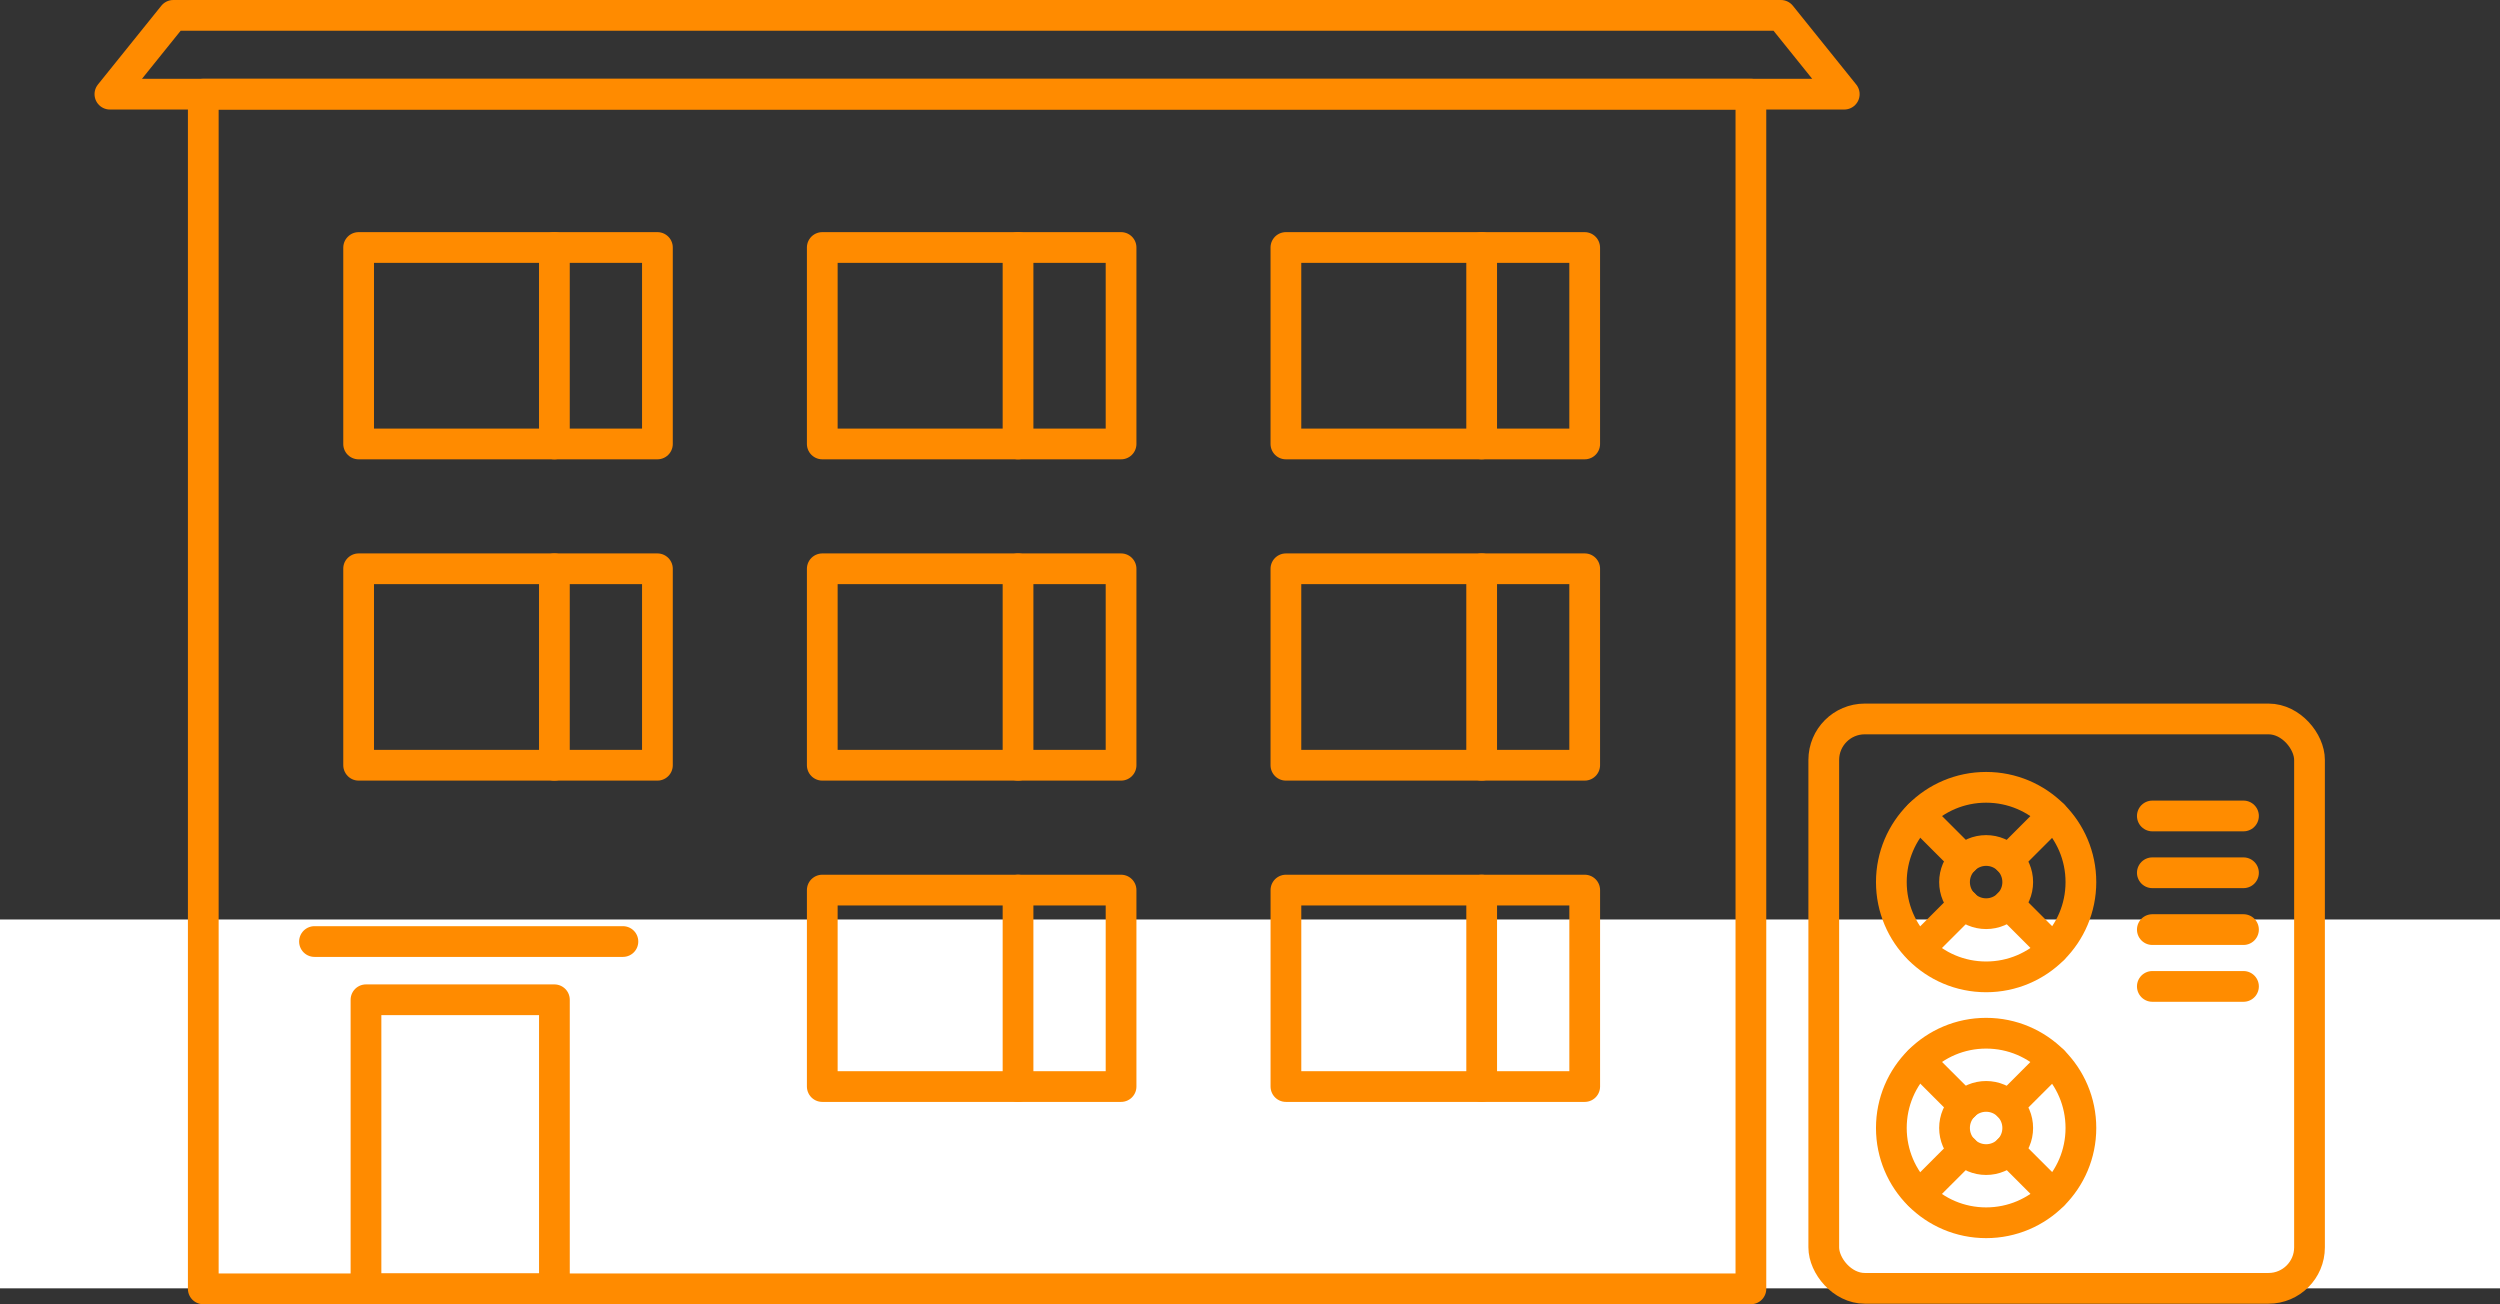 <svg xmlns="http://www.w3.org/2000/svg" width="122" height="63.646" viewBox="0 0 122 63.646">
  <rect x="0" y="0" width="122" height="63.646" fill="#333333" stroke="none"/>
  <g id="Group_741" data-name="Group 741" transform="translate(-639 -1029.129)">
    <rect id="Rectangle_225" data-name="Rectangle 225" width="122" height="18" transform="translate(639 1074)" fill="#fff"/>
    <g id="Group_738" data-name="Group 738">
      <g id="Vektorový_inteligentní_objekt" data-name="Vektorový inteligentní objekt" transform="translate(644.363 1029.879)">
        <rect id="Rectangle_45" data-name="Rectangle 45" width="9.195" height="14.107" transform="translate(12.497 48.039)" fill="none" stroke="#ff8b00" stroke-linecap="round" stroke-linejoin="round" stroke-width="1.5"/>
        <g id="Group_216" data-name="Group 216" transform="translate(12.138 11.328)">
          <g id="Group_213" data-name="Group 213">
            <rect id="Rectangle_46" data-name="Rectangle 46" width="14.581" height="9.587" fill="none" stroke="#ff8b00" stroke-linecap="round" stroke-linejoin="round" stroke-width="1.5"/>
            <line id="Line_64" data-name="Line 64" y2="9.587" transform="translate(9.553)" fill="none" stroke="#ff8b00" stroke-linecap="round" stroke-linejoin="round" stroke-width="1.5"/>
          </g>
          <g id="Group_214" data-name="Group 214" transform="translate(22.626)">
            <rect id="Rectangle_47" data-name="Rectangle 47" width="14.581" height="9.587" fill="none" stroke="#ff8b00" stroke-linecap="round" stroke-linejoin="round" stroke-width="1.5"/>
            <line id="Line_65" data-name="Line 65" y2="9.587" transform="translate(9.553)" fill="none" stroke="#ff8b00" stroke-linecap="round" stroke-linejoin="round" stroke-width="1.5"/>
          </g>
          <g id="Group_215" data-name="Group 215" transform="translate(45.251)">
            <rect id="Rectangle_48" data-name="Rectangle 48" width="14.581" height="9.587" fill="none" stroke="#ff8b00" stroke-linecap="round" stroke-linejoin="round" stroke-width="1.5"/>
            <line id="Line_66" data-name="Line 66" y2="9.587" transform="translate(9.553)" fill="none" stroke="#ff8b00" stroke-linecap="round" stroke-linejoin="round" stroke-width="1.5"/>
          </g>
        </g>
        <rect id="Rectangle_49" data-name="Rectangle 49" width="75.524" height="58.301" transform="translate(4.557 3.845)" fill="none" stroke="#ff8b00" stroke-linecap="round" stroke-linejoin="round" stroke-width="1.5"/>
        <g id="Group_220" data-name="Group 220" transform="translate(12.138 27.007)">
          <g id="Group_217" data-name="Group 217">
            <rect id="Rectangle_50" data-name="Rectangle 50" width="14.581" height="9.587" fill="none" stroke="#ff8b00" stroke-linecap="round" stroke-linejoin="round" stroke-width="1.5"/>
            <line id="Line_67" data-name="Line 67" y2="9.587" transform="translate(9.553)" fill="none" stroke="#ff8b00" stroke-linecap="round" stroke-linejoin="round" stroke-width="1.5"/>
          </g>
          <g id="Group_218" data-name="Group 218" transform="translate(22.626)">
            <rect id="Rectangle_51" data-name="Rectangle 51" width="14.581" height="9.587" fill="none" stroke="#ff8b00" stroke-linecap="round" stroke-linejoin="round" stroke-width="1.5"/>
            <line id="Line_68" data-name="Line 68" y2="9.587" transform="translate(9.553)" fill="none" stroke="#ff8b00" stroke-linecap="round" stroke-linejoin="round" stroke-width="1.5"/>
          </g>
          <g id="Group_219" data-name="Group 219" transform="translate(45.251)">
            <rect id="Rectangle_52" data-name="Rectangle 52" width="14.581" height="9.587" fill="none" stroke="#ff8b00" stroke-linecap="round" stroke-linejoin="round" stroke-width="1.5"/>
            <line id="Line_69" data-name="Line 69" y2="9.587" transform="translate(9.553)" fill="none" stroke="#ff8b00" stroke-linecap="round" stroke-linejoin="round" stroke-width="1.5"/>
          </g>
        </g>
        <g id="Group_223" data-name="Group 223" transform="translate(34.764 42.686)">
          <g id="Group_221" data-name="Group 221">
            <rect id="Rectangle_53" data-name="Rectangle 53" width="14.581" height="9.587" fill="none" stroke="#ff8b00" stroke-linecap="round" stroke-linejoin="round" stroke-width="1.5"/>
            <line id="Line_70" data-name="Line 70" y2="9.587" transform="translate(9.553)" fill="none" stroke="#ff8b00" stroke-linecap="round" stroke-linejoin="round" stroke-width="1.5"/>
          </g>
          <g id="Group_222" data-name="Group 222" transform="translate(22.626)">
            <rect id="Rectangle_54" data-name="Rectangle 54" width="14.581" height="9.587" fill="none" stroke="#ff8b00" stroke-linecap="round" stroke-linejoin="round" stroke-width="1.5"/>
            <line id="Line_71" data-name="Line 71" y2="9.587" transform="translate(9.553)" fill="none" stroke="#ff8b00" stroke-linecap="round" stroke-linejoin="round" stroke-width="1.5"/>
          </g>
        </g>
        <path id="Path_100" data-name="Path 100" d="M623.464,178.055h-78.45L541.92,181.9h84.637Z" transform="translate(-541.92 -178.055)" fill="none" stroke="#ff8b00" stroke-linecap="round" stroke-linejoin="round" stroke-width="1.5"/>
        <line id="Line_72" data-name="Line 72" x2="15.051" transform="translate(9.984 45.197)" fill="none" stroke="#ff8b00" stroke-linecap="round" stroke-linejoin="round" stroke-width="1.5"/>
      </g>
      <g id="Group_605" data-name="Group 605" transform="translate(0 90)">
        <rect id="Rectangle_221" data-name="Rectangle 221" width="23.704" height="27.786" rx="2" transform="translate(728 974.214)" fill="none" stroke="#ff8c00" stroke-linecap="round" stroke-linejoin="round" stroke-width="1.5"/>
        <ellipse id="Ellipse_82" data-name="Ellipse 82" cx="4.625" cy="4.625" rx="4.625" ry="4.625" transform="translate(731.298 989.55)" fill="none" stroke="#ff8c00" stroke-linecap="round" stroke-linejoin="round" stroke-width="1.5"/>
        <ellipse id="Ellipse_83" data-name="Ellipse 83" cx="1.542" cy="1.542" rx="1.542" ry="1.542" transform="translate(734.381 992.633)" fill="none" stroke="#ff8c00" stroke-linecap="round" stroke-linejoin="round" stroke-width="1.5"/>
        <line id="Line_385" data-name="Line 385" x1="4.448" transform="translate(744.034 981.72)" fill="none" stroke="#ff8c00" stroke-linecap="round" stroke-linejoin="round" stroke-width="1.5"/>
        <line id="Line_386" data-name="Line 386" x1="4.448" transform="translate(744.034 987.266)" fill="none" stroke="#ff8c00" stroke-linecap="round" stroke-linejoin="round" stroke-width="1.5"/>
        <line id="Line_387" data-name="Line 387" x1="4.448" transform="translate(744.034 984.493)" fill="none" stroke="#ff8c00" stroke-linecap="round" stroke-linejoin="round" stroke-width="1.5"/>
        <line id="Line_388" data-name="Line 388" x1="4.448" transform="translate(744.034 978.948)" fill="none" stroke="#ff8c00" stroke-linecap="round" stroke-linejoin="round" stroke-width="1.5"/>
        <line id="Line_389" data-name="Line 389" y1="2.18" x2="2.18" transform="translate(737.014 990.905)" fill="none" stroke="#ff8c00" stroke-linecap="round" stroke-linejoin="round" stroke-width="1.5"/>
        <line id="Line_390" data-name="Line 390" y1="2.18" x2="2.18" transform="translate(732.664 995.255)" fill="none" stroke="#ff8c00" stroke-linecap="round" stroke-linejoin="round" stroke-width="1.5"/>
        <line id="Line_391" data-name="Line 391" x2="2.18" y2="2.18" transform="translate(737.014 995.255)" fill="none" stroke="#ff8c00" stroke-linecap="round" stroke-linejoin="round" stroke-width="1.5"/>
        <line id="Line_392" data-name="Line 392" x2="2.18" y2="2.18" transform="translate(732.664 990.905)" fill="none" stroke="#ff8c00" stroke-linecap="round" stroke-linejoin="round" stroke-width="1.5"/>
        <ellipse id="Ellipse_118" data-name="Ellipse 118" cx="4.625" cy="4.625" rx="4.625" ry="4.625" transform="translate(731.298 977.55)" fill="none" stroke="#ff8c00" stroke-linecap="round" stroke-linejoin="round" stroke-width="1.5"/>
        <ellipse id="Ellipse_119" data-name="Ellipse 119" cx="1.542" cy="1.542" rx="1.542" ry="1.542" transform="translate(734.381 980.633)" fill="none" stroke="#ff8c00" stroke-linecap="round" stroke-linejoin="round" stroke-width="1.5"/>
        <line id="Line_501" data-name="Line 501" y1="2.18" x2="2.18" transform="translate(737.014 978.905)" fill="none" stroke="#ff8c00" stroke-linecap="round" stroke-linejoin="round" stroke-width="1.5"/>
        <line id="Line_502" data-name="Line 502" y1="2.18" x2="2.18" transform="translate(732.664 983.255)" fill="none" stroke="#ff8c00" stroke-linecap="round" stroke-linejoin="round" stroke-width="1.5"/>
        <line id="Line_503" data-name="Line 503" x2="2.18" y2="2.18" transform="translate(737.014 983.255)" fill="none" stroke="#ff8c00" stroke-linecap="round" stroke-linejoin="round" stroke-width="1.5"/>
        <line id="Line_504" data-name="Line 504" x2="2.18" y2="2.18" transform="translate(732.664 978.905)" fill="none" stroke="#ff8c00" stroke-linecap="round" stroke-linejoin="round" stroke-width="1.5"/>
      </g>
    </g>
  </g>
</svg>
